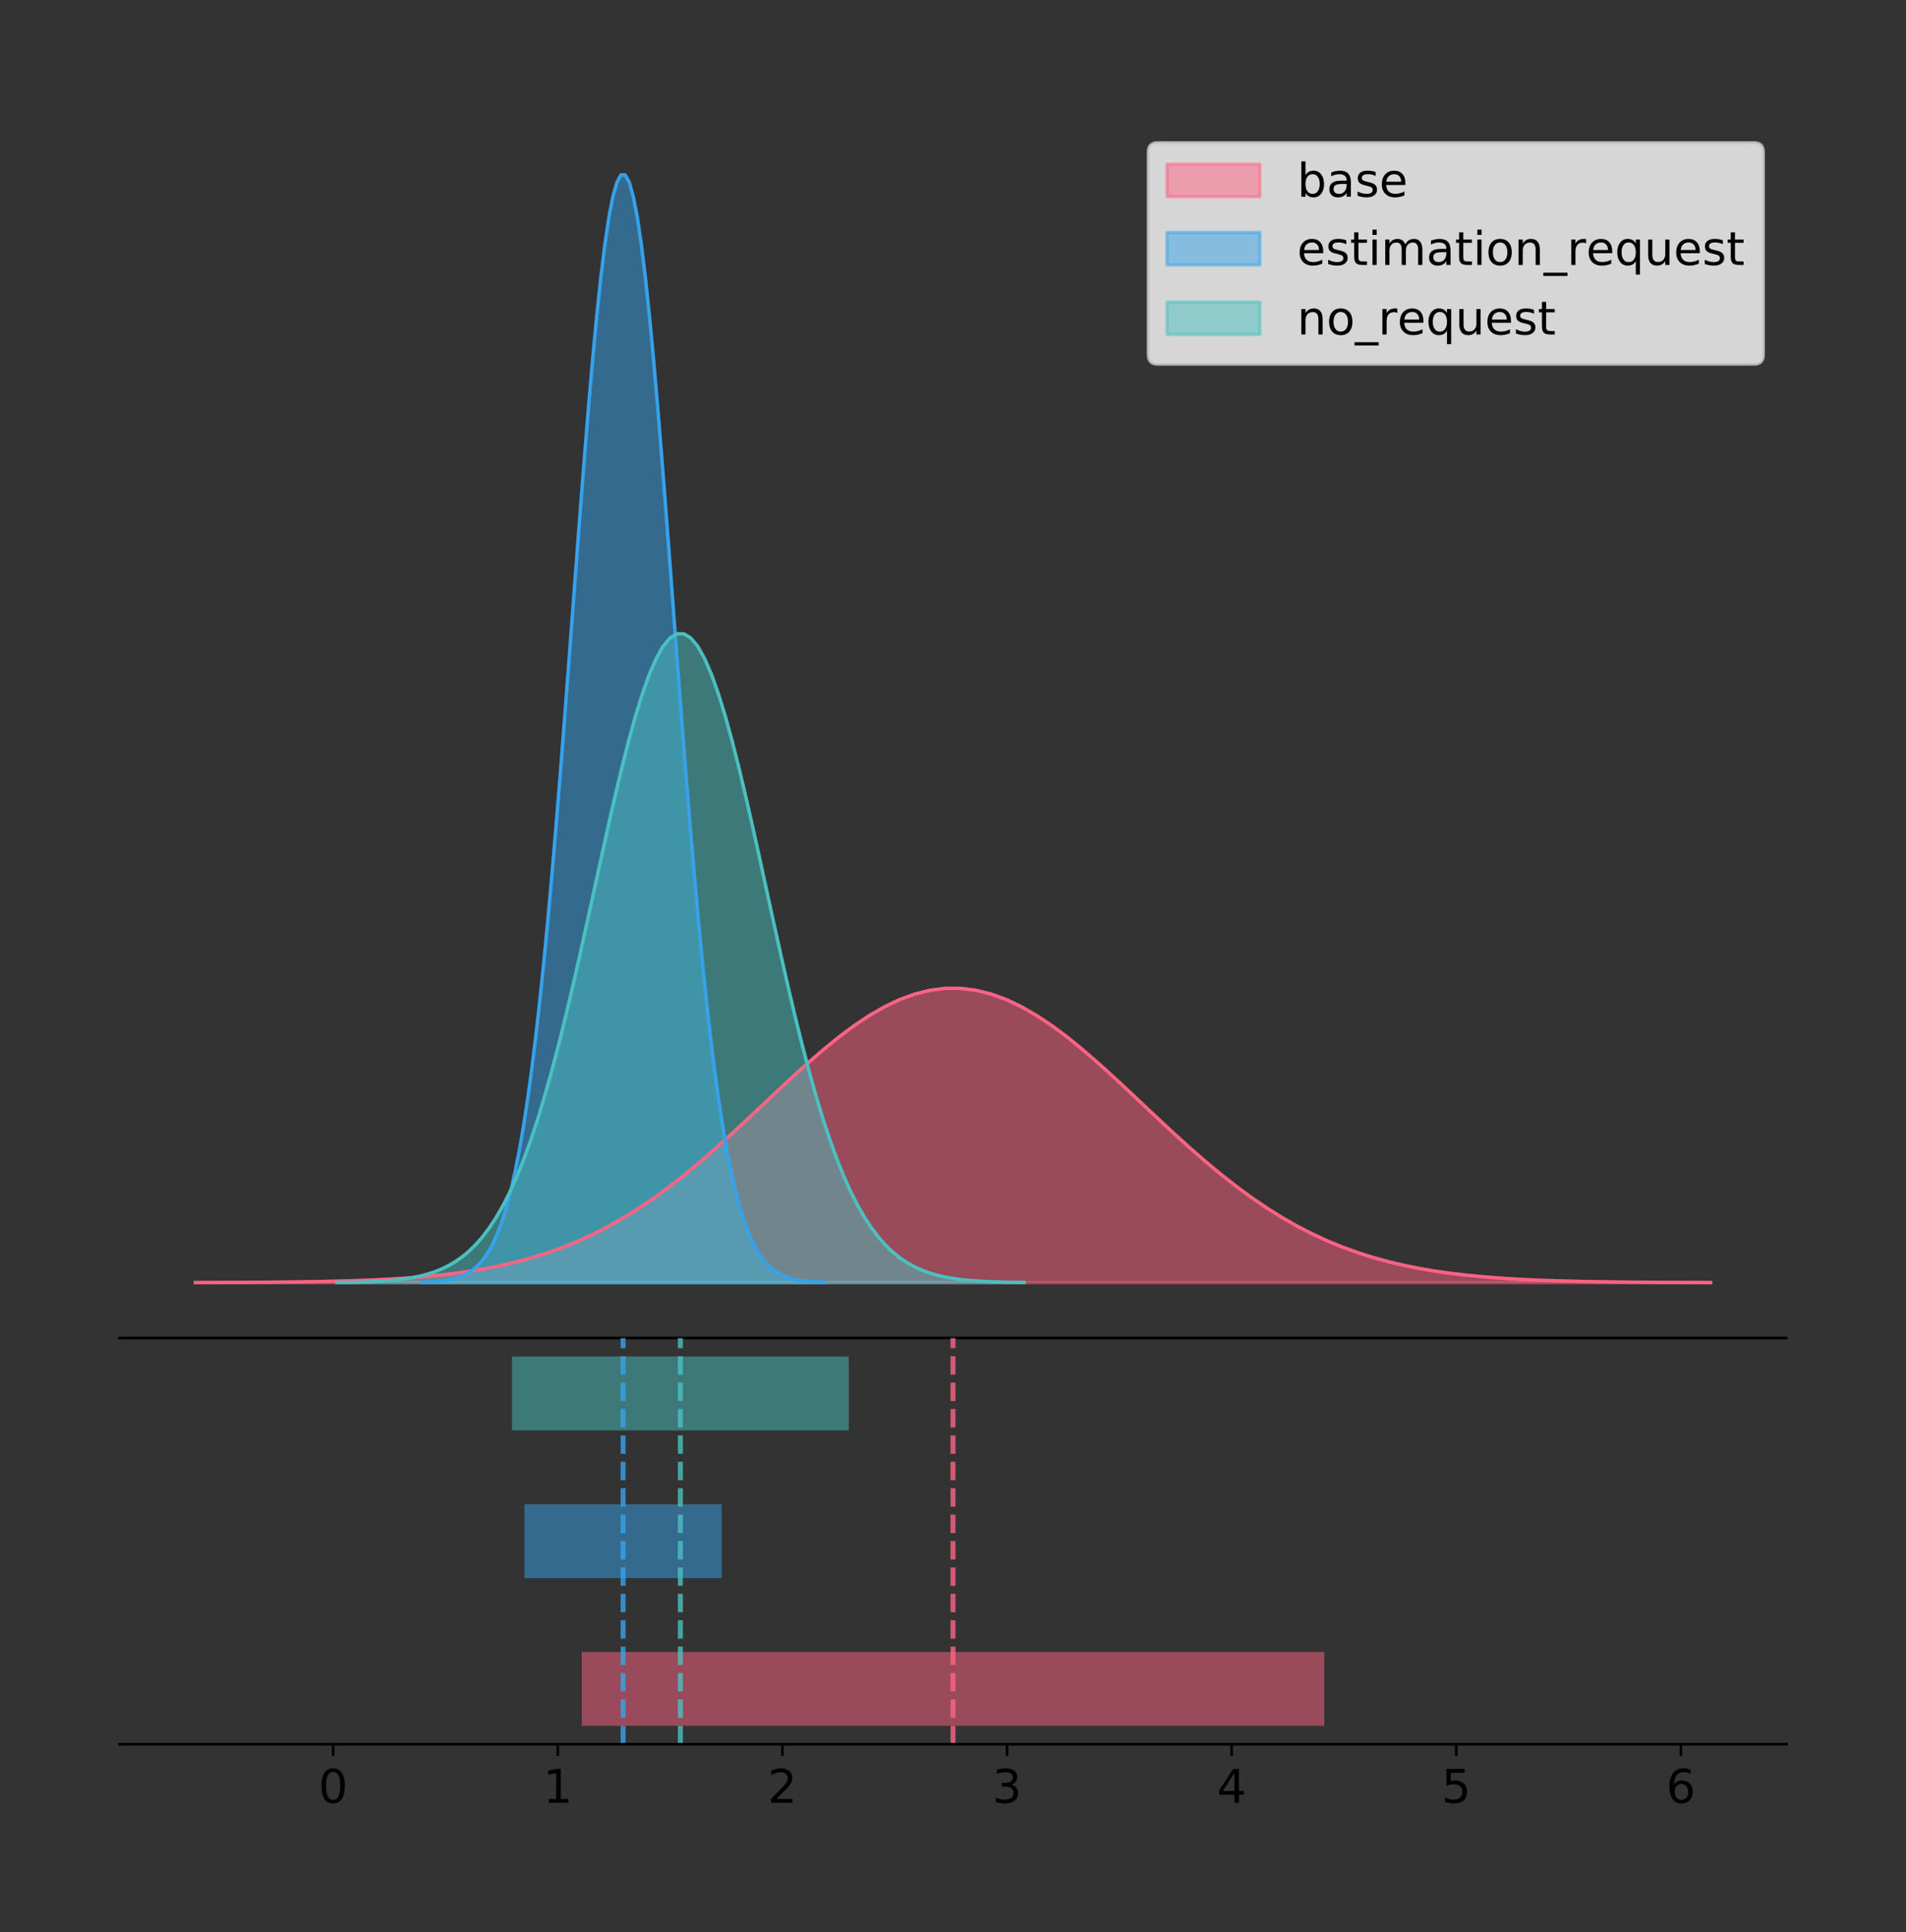 <?xml version="1.0" encoding="utf-8" standalone="no"?>
<!DOCTYPE svg PUBLIC "-//W3C//DTD SVG 1.1//EN"
  "http://www.w3.org/Graphics/SVG/1.1/DTD/svg11.dtd">
<!-- Created with matplotlib (https://matplotlib.org/) -->
<svg height="581.789pt" version="1.1" viewBox="0 0 574.2 581.789" width="574.2pt" xmlns="http://www.w3.org/2000/svg" xmlns:xlink="http://www.w3.org/1999/xlink">
 <rect x="0" y="0" width="574.2" height="581.789" fill="#333333" stroke="none"/>
 <defs>
  <style type="text/css">
*{stroke-linecap:butt;stroke-linejoin:round;}
  </style>
 </defs>
 <g id="figure_1">
  <g id="patch_1">
   <path d="M 0 581.789 
L 574.2 581.789 
L 574.2 0 
L 0 0 
z
" style="fill:none;"/>
  </g>
  <g id="axes_1">
   <g id="patch_2">
    <path d="M 36 402.93 
L 538.2 402.93 
L 538.2 36 
L 36 36 
z
" style="fill:none;"/>
   </g>
   <g id="PolyCollection_1">
    <defs>
     <path d="M 58.827 -195.538 
L 58.827 -195.568 
L 63.439 -195.579 
L 68.05 -195.594 
L 72.662 -195.614 
L 77.274 -195.641 
L 81.885 -195.676 
L 86.497 -195.722 
L 91.108 -195.782 
L 95.72 -195.859 
L 100.331 -195.957 
L 104.943 -196.082 
L 109.555 -196.24 
L 114.166 -196.437 
L 118.778 -196.683 
L 123.389 -196.987 
L 128.001 -197.358 
L 132.612 -197.811 
L 137.224 -198.358 
L 141.836 -199.013 
L 146.447 -199.792 
L 151.059 -200.713 
L 155.67 -201.792 
L 160.282 -203.047 
L 164.893 -204.495 
L 169.505 -206.152 
L 174.117 -208.034 
L 178.728 -210.154 
L 183.34 -212.523 
L 187.951 -215.147 
L 192.563 -218.029 
L 197.174 -221.166 
L 201.786 -224.552 
L 206.398 -228.171 
L 211.009 -232.002 
L 215.621 -236.018 
L 220.232 -240.183 
L 224.844 -244.457 
L 229.455 -248.791 
L 234.067 -253.132 
L 238.679 -257.421 
L 243.29 -261.597 
L 247.902 -265.595 
L 252.513 -269.352 
L 257.125 -272.805 
L 261.736 -275.892 
L 266.348 -278.559 
L 270.96 -280.756 
L 275.571 -282.442 
L 280.183 -283.584 
L 284.794 -284.161 
L 289.406 -284.161 
L 294.017 -283.584 
L 298.629 -282.442 
L 303.24 -280.756 
L 307.852 -278.559 
L 312.464 -275.892 
L 317.075 -272.805 
L 321.687 -269.352 
L 326.298 -265.595 
L 330.91 -261.597 
L 335.521 -257.421 
L 340.133 -253.132 
L 344.745 -248.791 
L 349.356 -244.457 
L 353.968 -240.183 
L 358.579 -236.018 
L 363.191 -232.002 
L 367.802 -228.171 
L 372.414 -224.552 
L 377.026 -221.166 
L 381.637 -218.029 
L 386.249 -215.147 
L 390.86 -212.523 
L 395.472 -210.154 
L 400.083 -208.034 
L 404.695 -206.152 
L 409.307 -204.495 
L 413.918 -203.047 
L 418.53 -201.792 
L 423.141 -200.713 
L 427.753 -199.792 
L 432.364 -199.013 
L 436.976 -198.358 
L 441.588 -197.811 
L 446.199 -197.358 
L 450.811 -196.987 
L 455.422 -196.683 
L 460.034 -196.437 
L 464.645 -196.24 
L 469.257 -196.082 
L 473.869 -195.957 
L 478.48 -195.859 
L 483.092 -195.782 
L 487.703 -195.722 
L 492.315 -195.676 
L 496.926 -195.641 
L 501.538 -195.614 
L 506.15 -195.594 
L 510.761 -195.579 
L 515.373 -195.568 
L 515.373 -195.538 
L 515.373 -195.538 
L 510.761 -195.538 
L 506.15 -195.538 
L 501.538 -195.538 
L 496.926 -195.538 
L 492.315 -195.538 
L 487.703 -195.538 
L 483.092 -195.538 
L 478.48 -195.538 
L 473.869 -195.538 
L 469.257 -195.538 
L 464.645 -195.538 
L 460.034 -195.538 
L 455.422 -195.538 
L 450.811 -195.538 
L 446.199 -195.538 
L 441.588 -195.538 
L 436.976 -195.538 
L 432.364 -195.538 
L 427.753 -195.538 
L 423.141 -195.538 
L 418.53 -195.538 
L 413.918 -195.538 
L 409.307 -195.538 
L 404.695 -195.538 
L 400.083 -195.538 
L 395.472 -195.538 
L 390.86 -195.538 
L 386.249 -195.538 
L 381.637 -195.538 
L 377.026 -195.538 
L 372.414 -195.538 
L 367.802 -195.538 
L 363.191 -195.538 
L 358.579 -195.538 
L 353.968 -195.538 
L 349.356 -195.538 
L 344.745 -195.538 
L 340.133 -195.538 
L 335.521 -195.538 
L 330.91 -195.538 
L 326.298 -195.538 
L 321.687 -195.538 
L 317.075 -195.538 
L 312.464 -195.538 
L 307.852 -195.538 
L 303.24 -195.538 
L 298.629 -195.538 
L 294.017 -195.538 
L 289.406 -195.538 
L 284.794 -195.538 
L 280.183 -195.538 
L 275.571 -195.538 
L 270.96 -195.538 
L 266.348 -195.538 
L 261.736 -195.538 
L 257.125 -195.538 
L 252.513 -195.538 
L 247.902 -195.538 
L 243.29 -195.538 
L 238.679 -195.538 
L 234.067 -195.538 
L 229.455 -195.538 
L 224.844 -195.538 
L 220.232 -195.538 
L 215.621 -195.538 
L 211.009 -195.538 
L 206.398 -195.538 
L 201.786 -195.538 
L 197.174 -195.538 
L 192.563 -195.538 
L 187.951 -195.538 
L 183.34 -195.538 
L 178.728 -195.538 
L 174.117 -195.538 
L 169.505 -195.538 
L 164.893 -195.538 
L 160.282 -195.538 
L 155.67 -195.538 
L 151.059 -195.538 
L 146.447 -195.538 
L 141.836 -195.538 
L 137.224 -195.538 
L 132.612 -195.538 
L 128.001 -195.538 
L 123.389 -195.538 
L 118.778 -195.538 
L 114.166 -195.538 
L 109.555 -195.538 
L 104.943 -195.538 
L 100.331 -195.538 
L 95.72 -195.538 
L 91.108 -195.538 
L 86.497 -195.538 
L 81.885 -195.538 
L 77.274 -195.538 
L 72.662 -195.538 
L 68.05 -195.538 
L 63.439 -195.538 
L 58.827 -195.538 
z
" id="mf1f64f8c1d" style="stroke:#ff6384;stroke-opacity:0.5;"/>
    </defs>
    <g clip-path="url(#p0c26b99c99)">
     <use style="fill:#ff6384;fill-opacity:0.5;stroke:#ff6384;stroke-opacity:0.5;" x="0" xlink:href="#mf1f64f8c1d" y="581.789"/>
    </g>
   </g>
   <g id="PolyCollection_2">
    <defs>
     <path d="M 127.066 -195.538 
L 127.066 -195.65 
L 128.291 -195.692 
L 129.516 -195.749 
L 130.741 -195.825 
L 131.966 -195.925 
L 133.191 -196.058 
L 134.417 -196.23 
L 135.642 -196.455 
L 136.867 -196.744 
L 138.092 -197.115 
L 139.317 -197.585 
L 140.543 -198.179 
L 141.768 -198.923 
L 142.993 -199.848 
L 144.218 -200.99 
L 145.443 -202.39 
L 146.669 -204.093 
L 147.894 -206.151 
L 149.119 -208.617 
L 150.344 -211.552 
L 151.569 -215.017 
L 152.795 -219.078 
L 154.02 -223.801 
L 155.245 -229.25 
L 156.47 -235.488 
L 157.695 -242.572 
L 158.921 -250.552 
L 160.146 -259.468 
L 161.371 -269.344 
L 162.596 -280.192 
L 163.821 -292.002 
L 165.047 -304.744 
L 166.272 -318.365 
L 167.497 -332.786 
L 168.722 -347.901 
L 169.947 -363.58 
L 171.172 -379.667 
L 172.398 -395.98 
L 173.623 -412.318 
L 174.848 -428.462 
L 176.073 -444.18 
L 177.298 -459.23 
L 178.524 -473.372 
L 179.749 -486.366 
L 180.974 -497.987 
L 182.199 -508.025 
L 183.424 -516.294 
L 184.65 -522.64 
L 185.875 -526.94 
L 187.1 -529.111 
L 188.325 -529.111 
L 189.55 -526.94 
L 190.776 -522.64 
L 192.001 -516.294 
L 193.226 -508.025 
L 194.451 -497.987 
L 195.676 -486.366 
L 196.902 -473.372 
L 198.127 -459.23 
L 199.352 -444.18 
L 200.577 -428.462 
L 201.802 -412.318 
L 203.028 -395.98 
L 204.253 -379.667 
L 205.478 -363.58 
L 206.703 -347.901 
L 207.928 -332.786 
L 209.154 -318.365 
L 210.379 -304.744 
L 211.604 -292.002 
L 212.829 -280.192 
L 214.054 -269.344 
L 215.279 -259.468 
L 216.505 -250.552 
L 217.73 -242.572 
L 218.955 -235.488 
L 220.18 -229.25 
L 221.405 -223.801 
L 222.631 -219.078 
L 223.856 -215.017 
L 225.081 -211.552 
L 226.306 -208.617 
L 227.531 -206.151 
L 228.757 -204.093 
L 229.982 -202.39 
L 231.207 -200.99 
L 232.432 -199.848 
L 233.657 -198.923 
L 234.883 -198.179 
L 236.108 -197.585 
L 237.333 -197.115 
L 238.558 -196.744 
L 239.783 -196.455 
L 241.009 -196.23 
L 242.234 -196.058 
L 243.459 -195.925 
L 244.684 -195.825 
L 245.909 -195.749 
L 247.135 -195.692 
L 248.36 -195.65 
L 248.36 -195.538 
L 248.36 -195.538 
L 247.135 -195.538 
L 245.909 -195.538 
L 244.684 -195.538 
L 243.459 -195.538 
L 242.234 -195.538 
L 241.009 -195.538 
L 239.783 -195.538 
L 238.558 -195.538 
L 237.333 -195.538 
L 236.108 -195.538 
L 234.883 -195.538 
L 233.657 -195.538 
L 232.432 -195.538 
L 231.207 -195.538 
L 229.982 -195.538 
L 228.757 -195.538 
L 227.531 -195.538 
L 226.306 -195.538 
L 225.081 -195.538 
L 223.856 -195.538 
L 222.631 -195.538 
L 221.405 -195.538 
L 220.18 -195.538 
L 218.955 -195.538 
L 217.73 -195.538 
L 216.505 -195.538 
L 215.279 -195.538 
L 214.054 -195.538 
L 212.829 -195.538 
L 211.604 -195.538 
L 210.379 -195.538 
L 209.154 -195.538 
L 207.928 -195.538 
L 206.703 -195.538 
L 205.478 -195.538 
L 204.253 -195.538 
L 203.028 -195.538 
L 201.802 -195.538 
L 200.577 -195.538 
L 199.352 -195.538 
L 198.127 -195.538 
L 196.902 -195.538 
L 195.676 -195.538 
L 194.451 -195.538 
L 193.226 -195.538 
L 192.001 -195.538 
L 190.776 -195.538 
L 189.55 -195.538 
L 188.325 -195.538 
L 187.1 -195.538 
L 185.875 -195.538 
L 184.65 -195.538 
L 183.424 -195.538 
L 182.199 -195.538 
L 180.974 -195.538 
L 179.749 -195.538 
L 178.524 -195.538 
L 177.298 -195.538 
L 176.073 -195.538 
L 174.848 -195.538 
L 173.623 -195.538 
L 172.398 -195.538 
L 171.172 -195.538 
L 169.947 -195.538 
L 168.722 -195.538 
L 167.497 -195.538 
L 166.272 -195.538 
L 165.047 -195.538 
L 163.821 -195.538 
L 162.596 -195.538 
L 161.371 -195.538 
L 160.146 -195.538 
L 158.921 -195.538 
L 157.695 -195.538 
L 156.47 -195.538 
L 155.245 -195.538 
L 154.02 -195.538 
L 152.795 -195.538 
L 151.569 -195.538 
L 150.344 -195.538 
L 149.119 -195.538 
L 147.894 -195.538 
L 146.669 -195.538 
L 145.443 -195.538 
L 144.218 -195.538 
L 142.993 -195.538 
L 141.768 -195.538 
L 140.543 -195.538 
L 139.317 -195.538 
L 138.092 -195.538 
L 136.867 -195.538 
L 135.642 -195.538 
L 134.417 -195.538 
L 133.191 -195.538 
L 131.966 -195.538 
L 130.741 -195.538 
L 129.516 -195.538 
L 128.291 -195.538 
L 127.066 -195.538 
z
" id="m91f4d88a2f" style="stroke:#36a2eb;stroke-opacity:0.5;"/>
    </defs>
    <g clip-path="url(#p0c26b99c99)">
     <use style="fill:#36a2eb;fill-opacity:0.5;stroke:#36a2eb;stroke-opacity:0.5;" x="0" xlink:href="#m91f4d88a2f" y="581.789"/>
    </g>
   </g>
   <g id="PolyCollection_3">
    <defs>
     <path d="M 101.435 -195.538 
L 101.435 -195.604 
L 103.527 -195.628 
L 105.618 -195.662 
L 107.71 -195.706 
L 109.802 -195.765 
L 111.893 -195.842 
L 113.985 -195.944 
L 116.076 -196.075 
L 118.168 -196.245 
L 120.259 -196.462 
L 122.351 -196.737 
L 124.443 -197.085 
L 126.534 -197.521 
L 128.626 -198.063 
L 130.717 -198.732 
L 132.809 -199.552 
L 134.901 -200.55 
L 136.992 -201.755 
L 139.084 -203.199 
L 141.175 -204.918 
L 143.267 -206.948 
L 145.358 -209.327 
L 147.45 -212.094 
L 149.542 -215.286 
L 151.633 -218.94 
L 153.725 -223.089 
L 155.816 -227.764 
L 157.908 -232.986 
L 160 -238.772 
L 162.091 -245.126 
L 164.183 -252.044 
L 166.274 -259.508 
L 168.366 -267.487 
L 170.457 -275.934 
L 172.549 -284.788 
L 174.641 -293.973 
L 176.732 -303.396 
L 178.824 -312.952 
L 180.915 -322.522 
L 183.007 -331.979 
L 185.099 -341.186 
L 187.19 -350.002 
L 189.282 -358.286 
L 191.373 -365.897 
L 193.465 -372.704 
L 195.556 -378.584 
L 197.648 -383.428 
L 199.74 -387.145 
L 201.831 -389.664 
L 203.923 -390.936 
L 206.014 -390.936 
L 208.106 -389.664 
L 210.198 -387.145 
L 212.289 -383.428 
L 214.381 -378.584 
L 216.472 -372.704 
L 218.564 -365.897 
L 220.655 -358.286 
L 222.747 -350.002 
L 224.839 -341.186 
L 226.93 -331.979 
L 229.022 -322.522 
L 231.113 -312.952 
L 233.205 -303.396 
L 235.297 -293.973 
L 237.388 -284.788 
L 239.48 -275.934 
L 241.571 -267.487 
L 243.663 -259.508 
L 245.754 -252.044 
L 247.846 -245.126 
L 249.938 -238.772 
L 252.029 -232.986 
L 254.121 -227.764 
L 256.212 -223.089 
L 258.304 -218.94 
L 260.395 -215.286 
L 262.487 -212.094 
L 264.579 -209.327 
L 266.67 -206.948 
L 268.762 -204.918 
L 270.853 -203.199 
L 272.945 -201.755 
L 275.037 -200.55 
L 277.128 -199.552 
L 279.22 -198.732 
L 281.311 -198.063 
L 283.403 -197.521 
L 285.494 -197.085 
L 287.586 -196.737 
L 289.678 -196.462 
L 291.769 -196.245 
L 293.861 -196.075 
L 295.952 -195.944 
L 298.044 -195.842 
L 300.136 -195.765 
L 302.227 -195.706 
L 304.319 -195.662 
L 306.41 -195.628 
L 308.502 -195.604 
L 308.502 -195.538 
L 308.502 -195.538 
L 306.41 -195.538 
L 304.319 -195.538 
L 302.227 -195.538 
L 300.136 -195.538 
L 298.044 -195.538 
L 295.952 -195.538 
L 293.861 -195.538 
L 291.769 -195.538 
L 289.678 -195.538 
L 287.586 -195.538 
L 285.494 -195.538 
L 283.403 -195.538 
L 281.311 -195.538 
L 279.22 -195.538 
L 277.128 -195.538 
L 275.037 -195.538 
L 272.945 -195.538 
L 270.853 -195.538 
L 268.762 -195.538 
L 266.67 -195.538 
L 264.579 -195.538 
L 262.487 -195.538 
L 260.395 -195.538 
L 258.304 -195.538 
L 256.212 -195.538 
L 254.121 -195.538 
L 252.029 -195.538 
L 249.938 -195.538 
L 247.846 -195.538 
L 245.754 -195.538 
L 243.663 -195.538 
L 241.571 -195.538 
L 239.48 -195.538 
L 237.388 -195.538 
L 235.297 -195.538 
L 233.205 -195.538 
L 231.113 -195.538 
L 229.022 -195.538 
L 226.93 -195.538 
L 224.839 -195.538 
L 222.747 -195.538 
L 220.655 -195.538 
L 218.564 -195.538 
L 216.472 -195.538 
L 214.381 -195.538 
L 212.289 -195.538 
L 210.198 -195.538 
L 208.106 -195.538 
L 206.014 -195.538 
L 203.923 -195.538 
L 201.831 -195.538 
L 199.74 -195.538 
L 197.648 -195.538 
L 195.556 -195.538 
L 193.465 -195.538 
L 191.373 -195.538 
L 189.282 -195.538 
L 187.19 -195.538 
L 185.099 -195.538 
L 183.007 -195.538 
L 180.915 -195.538 
L 178.824 -195.538 
L 176.732 -195.538 
L 174.641 -195.538 
L 172.549 -195.538 
L 170.457 -195.538 
L 168.366 -195.538 
L 166.274 -195.538 
L 164.183 -195.538 
L 162.091 -195.538 
L 160 -195.538 
L 157.908 -195.538 
L 155.816 -195.538 
L 153.725 -195.538 
L 151.633 -195.538 
L 149.542 -195.538 
L 147.45 -195.538 
L 145.358 -195.538 
L 143.267 -195.538 
L 141.175 -195.538 
L 139.084 -195.538 
L 136.992 -195.538 
L 134.901 -195.538 
L 132.809 -195.538 
L 130.717 -195.538 
L 128.626 -195.538 
L 126.534 -195.538 
L 124.443 -195.538 
L 122.351 -195.538 
L 120.259 -195.538 
L 118.168 -195.538 
L 116.076 -195.538 
L 113.985 -195.538 
L 111.893 -195.538 
L 109.802 -195.538 
L 107.71 -195.538 
L 105.618 -195.538 
L 103.527 -195.538 
L 101.435 -195.538 
z
" id="m9d25e22e27" style="stroke:#4bc0c0;stroke-opacity:0.5;"/>
    </defs>
    <g clip-path="url(#p0c26b99c99)">
     <use style="fill:#4bc0c0;fill-opacity:0.5;stroke:#4bc0c0;stroke-opacity:0.5;" x="0" xlink:href="#m9d25e22e27" y="581.789"/>
    </g>
   </g>
   <g id="line2d_1">
    <path clip-path="url(#p0c26b99c99)" d="M 58.827 386.222 
L 63.439 386.21 
L 68.05 386.195 
L 72.662 386.175 
L 77.274 386.148 
L 81.885 386.113 
L 86.497 386.067 
L 91.108 386.008 
L 95.72 385.931 
L 100.331 385.832 
L 104.943 385.707 
L 109.555 385.55 
L 114.166 385.352 
L 118.778 385.106 
L 123.389 384.803 
L 128.001 384.431 
L 132.612 383.978 
L 137.224 383.432 
L 141.836 382.777 
L 146.447 381.997 
L 151.059 381.076 
L 155.67 379.997 
L 160.282 378.743 
L 164.893 377.295 
L 169.505 375.638 
L 174.117 373.755 
L 178.728 371.635 
L 183.34 369.267 
L 187.951 366.643 
L 192.563 363.761 
L 197.174 360.623 
L 201.786 357.238 
L 206.398 353.619 
L 211.009 349.788 
L 215.621 345.772 
L 220.232 341.606 
L 224.844 337.332 
L 229.455 332.998 
L 234.067 328.658 
L 238.679 324.368 
L 243.29 320.193 
L 247.902 316.194 
L 252.513 312.437 
L 257.125 308.985 
L 261.736 305.897 
L 266.348 303.23 
L 270.96 301.033 
L 275.571 299.348 
L 280.183 298.205 
L 284.794 297.628 
L 289.406 297.628 
L 294.017 298.205 
L 298.629 299.348 
L 303.24 301.033 
L 307.852 303.23 
L 312.464 305.897 
L 317.075 308.985 
L 321.687 312.437 
L 326.298 316.194 
L 330.91 320.193 
L 335.521 324.368 
L 340.133 328.658 
L 344.745 332.998 
L 349.356 337.332 
L 353.968 341.606 
L 358.579 345.772 
L 363.191 349.788 
L 367.802 353.619 
L 372.414 357.238 
L 377.026 360.623 
L 381.637 363.761 
L 386.249 366.643 
L 390.86 369.267 
L 395.472 371.635 
L 400.083 373.755 
L 404.695 375.638 
L 409.307 377.295 
L 413.918 378.743 
L 418.53 379.997 
L 423.141 381.076 
L 427.753 381.997 
L 432.364 382.777 
L 436.976 383.432 
L 441.588 383.978 
L 446.199 384.431 
L 450.811 384.803 
L 455.422 385.106 
L 460.034 385.352 
L 464.645 385.55 
L 469.257 385.707 
L 473.869 385.832 
L 478.48 385.931 
L 483.092 386.008 
L 487.703 386.067 
L 492.315 386.113 
L 496.926 386.148 
L 501.538 386.175 
L 506.15 386.195 
L 510.761 386.21 
L 515.373 386.222 
" style="fill:none;stroke:#ff6384;stroke-linecap:square;"/>
   </g>
   <g id="line2d_2">
    <path clip-path="url(#p0c26b99c99)" d="M 127.066 386.139 
L 128.291 386.097 
L 129.516 386.04 
L 130.741 385.965 
L 131.966 385.864 
L 133.191 385.732 
L 134.417 385.559 
L 135.642 385.334 
L 136.867 385.045 
L 138.092 384.675 
L 139.317 384.204 
L 140.543 383.61 
L 141.768 382.867 
L 142.993 381.941 
L 144.218 380.799 
L 145.443 379.399 
L 146.669 377.696 
L 147.894 375.639 
L 149.119 373.172 
L 150.344 370.238 
L 151.569 366.772 
L 152.795 362.711 
L 154.02 357.989 
L 155.245 352.539 
L 156.47 346.301 
L 157.695 339.217 
L 158.921 331.237 
L 160.146 322.322 
L 161.371 312.445 
L 162.596 301.597 
L 163.821 289.787 
L 165.047 277.045 
L 166.272 263.424 
L 167.497 249.004 
L 168.722 233.888 
L 169.947 218.209 
L 171.172 202.123 
L 172.398 185.809 
L 173.623 169.471 
L 174.848 153.327 
L 176.073 137.61 
L 177.298 122.559 
L 178.524 108.418 
L 179.749 95.423 
L 180.974 83.803 
L 182.199 73.765 
L 183.424 65.495 
L 184.65 59.15 
L 185.875 54.85 
L 187.1 52.679 
L 188.325 52.679 
L 189.55 54.85 
L 190.776 59.15 
L 192.001 65.495 
L 193.226 73.765 
L 194.451 83.803 
L 195.676 95.423 
L 196.902 108.418 
L 198.127 122.559 
L 199.352 137.61 
L 200.577 153.327 
L 201.802 169.471 
L 203.028 185.809 
L 204.253 202.123 
L 205.478 218.209 
L 206.703 233.888 
L 207.928 249.004 
L 209.154 263.424 
L 210.379 277.045 
L 211.604 289.787 
L 212.829 301.597 
L 214.054 312.445 
L 215.279 322.322 
L 216.505 331.237 
L 217.73 339.217 
L 218.955 346.301 
L 220.18 352.539 
L 221.405 357.989 
L 222.631 362.711 
L 223.856 366.772 
L 225.081 370.238 
L 226.306 373.172 
L 227.531 375.639 
L 228.757 377.696 
L 229.982 379.399 
L 231.207 380.799 
L 232.432 381.941 
L 233.657 382.867 
L 234.883 383.61 
L 236.108 384.204 
L 237.333 384.675 
L 238.558 385.045 
L 239.783 385.334 
L 241.009 385.559 
L 242.234 385.732 
L 243.459 385.864 
L 244.684 385.965 
L 245.909 386.04 
L 247.135 386.097 
L 248.36 386.139 
" style="fill:none;stroke:#36a2eb;stroke-linecap:square;"/>
   </g>
   <g id="line2d_3">
    <path clip-path="url(#p0c26b99c99)" d="M 101.435 386.186 
L 103.527 386.161 
L 105.618 386.128 
L 107.71 386.083 
L 109.802 386.025 
L 111.893 385.947 
L 113.985 385.846 
L 116.076 385.714 
L 118.168 385.545 
L 120.259 385.328 
L 122.351 385.052 
L 124.443 384.704 
L 126.534 384.269 
L 128.626 383.727 
L 130.717 383.058 
L 132.809 382.238 
L 134.901 381.24 
L 136.992 380.035 
L 139.084 378.59 
L 141.175 376.871 
L 143.267 374.841 
L 145.358 372.462 
L 147.45 369.696 
L 149.542 366.504 
L 151.633 362.85 
L 153.725 358.7 
L 155.816 354.025 
L 157.908 348.803 
L 160 343.018 
L 162.091 336.663 
L 164.183 329.745 
L 166.274 322.281 
L 168.366 314.302 
L 170.457 305.855 
L 172.549 297.001 
L 174.641 287.817 
L 176.732 278.394 
L 178.824 268.838 
L 180.915 259.267 
L 183.007 249.81 
L 185.099 240.604 
L 187.19 231.787 
L 189.282 223.504 
L 191.373 215.892 
L 193.465 209.085 
L 195.556 203.205 
L 197.648 198.361 
L 199.74 194.644 
L 201.831 192.125 
L 203.923 190.853 
L 206.014 190.853 
L 208.106 192.125 
L 210.198 194.644 
L 212.289 198.361 
L 214.381 203.205 
L 216.472 209.085 
L 218.564 215.892 
L 220.655 223.504 
L 222.747 231.787 
L 224.839 240.604 
L 226.93 249.81 
L 229.022 259.267 
L 231.113 268.838 
L 233.205 278.394 
L 235.297 287.817 
L 237.388 297.001 
L 239.48 305.855 
L 241.571 314.302 
L 243.663 322.281 
L 245.754 329.745 
L 247.846 336.663 
L 249.938 343.018 
L 252.029 348.803 
L 254.121 354.025 
L 256.212 358.7 
L 258.304 362.85 
L 260.395 366.504 
L 262.487 369.696 
L 264.579 372.462 
L 266.67 374.841 
L 268.762 376.871 
L 270.853 378.59 
L 272.945 380.035 
L 275.037 381.24 
L 277.128 382.238 
L 279.22 383.058 
L 281.311 383.727 
L 283.403 384.269 
L 285.494 384.704 
L 287.586 385.052 
L 289.678 385.328 
L 291.769 385.545 
L 293.861 385.714 
L 295.952 385.846 
L 298.044 385.947 
L 300.136 386.025 
L 302.227 386.083 
L 304.319 386.128 
L 306.41 386.161 
L 308.502 386.186 
" style="fill:none;stroke:#4bc0c0;stroke-linecap:square;"/>
   </g>
   <g id="patch_3">
    <path d="M 36 402.93 
L 538.2 402.93 
" style="fill:none;stroke:#000000;stroke-linecap:square;stroke-linejoin:miter;stroke-width:0.8;"/>
   </g>
   <g id="legend_1">
    <g id="patch_4">
     <path d="M 348.76 109.627 
L 528.4 109.627 
Q 531.2 109.627 531.2 106.827 
L 531.2 45.8 
Q 531.2 43 528.4 43 
L 348.76 43 
Q 345.96 43 345.96 45.8 
L 345.96 106.827 
Q 345.96 109.627 348.76 109.627 
z
" style="fill:#ffffff;opacity:0.8;stroke:#cccccc;stroke-linejoin:miter;"/>
    </g>
    <g id="patch_5">
     <path d="M 351.56 59.238 
L 379.56 59.238 
L 379.56 49.438 
L 351.56 49.438 
z
" style="fill:#ff6384;opacity:0.5;stroke:#ff6384;stroke-linejoin:miter;"/>
    </g>
    <g id="text_1">
     <!-- base -->
     <defs>
      <path d="M 48.688 27.297 
Q 48.688 37.203 44.609 42.844 
Q 40.531 48.484 33.406 48.484 
Q 26.266 48.484 22.188 42.844 
Q 18.109 37.203 18.109 27.297 
Q 18.109 17.391 22.188 11.75 
Q 26.266 6.109 33.406 6.109 
Q 40.531 6.109 44.609 11.75 
Q 48.688 17.391 48.688 27.297 
z
M 18.109 46.391 
Q 20.953 51.266 25.266 53.625 
Q 29.594 56 35.594 56 
Q 45.562 56 51.781 48.094 
Q 58.016 40.188 58.016 27.297 
Q 58.016 14.406 51.781 6.484 
Q 45.562 -1.422 35.594 -1.422 
Q 29.594 -1.422 25.266 0.953 
Q 20.953 3.328 18.109 8.203 
L 18.109 0 
L 9.078 0 
L 9.078 75.984 
L 18.109 75.984 
z
" id="DejaVuSans-98"/>
      <path d="M 34.281 27.484 
Q 23.391 27.484 19.188 25 
Q 14.984 22.516 14.984 16.5 
Q 14.984 11.719 18.141 8.906 
Q 21.297 6.109 26.703 6.109 
Q 34.188 6.109 38.703 11.406 
Q 43.219 16.703 43.219 25.484 
L 43.219 27.484 
z
M 52.203 31.203 
L 52.203 0 
L 43.219 0 
L 43.219 8.297 
Q 40.141 3.328 35.547 0.953 
Q 30.953 -1.422 24.312 -1.422 
Q 15.922 -1.422 10.953 3.297 
Q 6 8.016 6 15.922 
Q 6 25.141 12.172 29.828 
Q 18.359 34.516 30.609 34.516 
L 43.219 34.516 
L 43.219 35.406 
Q 43.219 41.609 39.141 45 
Q 35.062 48.391 27.688 48.391 
Q 23 48.391 18.547 47.266 
Q 14.109 46.141 10.016 43.891 
L 10.016 52.203 
Q 14.938 54.109 19.578 55.047 
Q 24.219 56 28.609 56 
Q 40.484 56 46.344 49.844 
Q 52.203 43.703 52.203 31.203 
z
" id="DejaVuSans-97"/>
      <path d="M 44.281 53.078 
L 44.281 44.578 
Q 40.484 46.531 36.375 47.5 
Q 32.281 48.484 27.875 48.484 
Q 21.188 48.484 17.844 46.438 
Q 14.5 44.391 14.5 40.281 
Q 14.5 37.156 16.891 35.375 
Q 19.281 33.594 26.516 31.984 
L 29.594 31.297 
Q 39.156 29.25 43.188 25.516 
Q 47.219 21.781 47.219 15.094 
Q 47.219 7.469 41.188 3.016 
Q 35.156 -1.422 24.609 -1.422 
Q 20.219 -1.422 15.453 -0.562 
Q 10.688 0.297 5.422 2 
L 5.422 11.281 
Q 10.406 8.688 15.234 7.391 
Q 20.062 6.109 24.812 6.109 
Q 31.156 6.109 34.562 8.281 
Q 37.984 10.453 37.984 14.406 
Q 37.984 18.062 35.516 20.016 
Q 33.062 21.969 24.703 23.781 
L 21.578 24.516 
Q 13.234 26.266 9.516 29.906 
Q 5.812 33.547 5.812 39.891 
Q 5.812 47.609 11.281 51.797 
Q 16.75 56 26.812 56 
Q 31.781 56 36.172 55.266 
Q 40.578 54.547 44.281 53.078 
z
" id="DejaVuSans-115"/>
      <path d="M 56.203 29.594 
L 56.203 25.203 
L 14.891 25.203 
Q 15.484 15.922 20.484 11.062 
Q 25.484 6.203 34.422 6.203 
Q 39.594 6.203 44.453 7.469 
Q 49.312 8.734 54.109 11.281 
L 54.109 2.781 
Q 49.266 0.734 44.188 -0.344 
Q 39.109 -1.422 33.891 -1.422 
Q 20.797 -1.422 13.156 6.188 
Q 5.516 13.812 5.516 26.812 
Q 5.516 40.234 12.766 48.109 
Q 20.016 56 32.328 56 
Q 43.359 56 49.781 48.891 
Q 56.203 41.797 56.203 29.594 
z
M 47.219 32.234 
Q 47.125 39.594 43.094 43.984 
Q 39.062 48.391 32.422 48.391 
Q 24.906 48.391 20.391 44.141 
Q 15.875 39.891 15.188 32.172 
z
" id="DejaVuSans-101"/>
     </defs>
     <g transform="translate(390.76 59.238)scale(0.14 -0.14)">
      <use xlink:href="#DejaVuSans-98"/>
      <use x="63.477" xlink:href="#DejaVuSans-97"/>
      <use x="124.756" xlink:href="#DejaVuSans-115"/>
      <use x="176.855" xlink:href="#DejaVuSans-101"/>
     </g>
    </g>
    <g id="patch_6">
     <path d="M 351.56 79.787 
L 379.56 79.787 
L 379.56 69.987 
L 351.56 69.987 
z
" style="fill:#36a2eb;opacity:0.5;stroke:#36a2eb;stroke-linejoin:miter;"/>
    </g>
    <g id="text_2">
     <!-- estimation_request -->
     <defs>
      <path d="M 18.312 70.219 
L 18.312 54.688 
L 36.812 54.688 
L 36.812 47.703 
L 18.312 47.703 
L 18.312 18.016 
Q 18.312 11.328 20.141 9.422 
Q 21.969 7.516 27.594 7.516 
L 36.812 7.516 
L 36.812 0 
L 27.594 0 
Q 17.188 0 13.234 3.875 
Q 9.281 7.766 9.281 18.016 
L 9.281 47.703 
L 2.688 47.703 
L 2.688 54.688 
L 9.281 54.688 
L 9.281 70.219 
z
" id="DejaVuSans-116"/>
      <path d="M 9.422 54.688 
L 18.406 54.688 
L 18.406 0 
L 9.422 0 
z
M 9.422 75.984 
L 18.406 75.984 
L 18.406 64.594 
L 9.422 64.594 
z
" id="DejaVuSans-105"/>
      <path d="M 52 44.188 
Q 55.375 50.25 60.062 53.125 
Q 64.75 56 71.094 56 
Q 79.641 56 84.281 50.016 
Q 88.922 44.047 88.922 33.016 
L 88.922 0 
L 79.891 0 
L 79.891 32.719 
Q 79.891 40.578 77.094 44.375 
Q 74.312 48.188 68.609 48.188 
Q 61.625 48.188 57.562 43.547 
Q 53.516 38.922 53.516 30.906 
L 53.516 0 
L 44.484 0 
L 44.484 32.719 
Q 44.484 40.625 41.703 44.406 
Q 38.922 48.188 33.109 48.188 
Q 26.219 48.188 22.156 43.531 
Q 18.109 38.875 18.109 30.906 
L 18.109 0 
L 9.078 0 
L 9.078 54.688 
L 18.109 54.688 
L 18.109 46.188 
Q 21.188 51.219 25.484 53.609 
Q 29.781 56 35.688 56 
Q 41.656 56 45.828 52.969 
Q 50 49.953 52 44.188 
z
" id="DejaVuSans-109"/>
      <path d="M 30.609 48.391 
Q 23.391 48.391 19.188 42.75 
Q 14.984 37.109 14.984 27.297 
Q 14.984 17.484 19.156 11.844 
Q 23.344 6.203 30.609 6.203 
Q 37.797 6.203 41.984 11.859 
Q 46.188 17.531 46.188 27.297 
Q 46.188 37.016 41.984 42.703 
Q 37.797 48.391 30.609 48.391 
z
M 30.609 56 
Q 42.328 56 49.016 48.375 
Q 55.719 40.766 55.719 27.297 
Q 55.719 13.875 49.016 6.219 
Q 42.328 -1.422 30.609 -1.422 
Q 18.844 -1.422 12.172 6.219 
Q 5.516 13.875 5.516 27.297 
Q 5.516 40.766 12.172 48.375 
Q 18.844 56 30.609 56 
z
" id="DejaVuSans-111"/>
      <path d="M 54.891 33.016 
L 54.891 0 
L 45.906 0 
L 45.906 32.719 
Q 45.906 40.484 42.875 44.328 
Q 39.844 48.188 33.797 48.188 
Q 26.516 48.188 22.312 43.547 
Q 18.109 38.922 18.109 30.906 
L 18.109 0 
L 9.078 0 
L 9.078 54.688 
L 18.109 54.688 
L 18.109 46.188 
Q 21.344 51.125 25.703 53.562 
Q 30.078 56 35.797 56 
Q 45.219 56 50.047 50.172 
Q 54.891 44.344 54.891 33.016 
z
" id="DejaVuSans-110"/>
      <path d="M 50.984 -16.609 
L 50.984 -23.578 
L -0.984 -23.578 
L -0.984 -16.609 
z
" id="DejaVuSans-95"/>
      <path d="M 41.109 46.297 
Q 39.594 47.172 37.812 47.578 
Q 36.031 48 33.891 48 
Q 26.266 48 22.188 43.047 
Q 18.109 38.094 18.109 28.812 
L 18.109 0 
L 9.078 0 
L 9.078 54.688 
L 18.109 54.688 
L 18.109 46.188 
Q 20.953 51.172 25.484 53.578 
Q 30.031 56 36.531 56 
Q 37.453 56 38.578 55.875 
Q 39.703 55.766 41.062 55.516 
z
" id="DejaVuSans-114"/>
      <path d="M 14.797 27.297 
Q 14.797 17.391 18.875 11.75 
Q 22.953 6.109 30.078 6.109 
Q 37.203 6.109 41.297 11.75 
Q 45.406 17.391 45.406 27.297 
Q 45.406 37.203 41.297 42.844 
Q 37.203 48.484 30.078 48.484 
Q 22.953 48.484 18.875 42.844 
Q 14.797 37.203 14.797 27.297 
z
M 45.406 8.203 
Q 42.578 3.328 38.25 0.953 
Q 33.938 -1.422 27.875 -1.422 
Q 17.969 -1.422 11.734 6.484 
Q 5.516 14.406 5.516 27.297 
Q 5.516 40.188 11.734 48.094 
Q 17.969 56 27.875 56 
Q 33.938 56 38.25 53.625 
Q 42.578 51.266 45.406 46.391 
L 45.406 54.688 
L 54.391 54.688 
L 54.391 -20.797 
L 45.406 -20.797 
z
" id="DejaVuSans-113"/>
      <path d="M 8.5 21.578 
L 8.5 54.688 
L 17.484 54.688 
L 17.484 21.922 
Q 17.484 14.156 20.5 10.266 
Q 23.531 6.391 29.594 6.391 
Q 36.859 6.391 41.078 11.031 
Q 45.312 15.672 45.312 23.688 
L 45.312 54.688 
L 54.297 54.688 
L 54.297 0 
L 45.312 0 
L 45.312 8.406 
Q 42.047 3.422 37.719 1 
Q 33.406 -1.422 27.688 -1.422 
Q 18.266 -1.422 13.375 4.438 
Q 8.5 10.297 8.5 21.578 
z
M 31.109 56 
z
" id="DejaVuSans-117"/>
     </defs>
     <g transform="translate(390.76 79.787)scale(0.14 -0.14)">
      <use xlink:href="#DejaVuSans-101"/>
      <use x="61.523" xlink:href="#DejaVuSans-115"/>
      <use x="113.623" xlink:href="#DejaVuSans-116"/>
      <use x="152.832" xlink:href="#DejaVuSans-105"/>
      <use x="180.615" xlink:href="#DejaVuSans-109"/>
      <use x="278.027" xlink:href="#DejaVuSans-97"/>
      <use x="339.307" xlink:href="#DejaVuSans-116"/>
      <use x="378.516" xlink:href="#DejaVuSans-105"/>
      <use x="406.299" xlink:href="#DejaVuSans-111"/>
      <use x="467.48" xlink:href="#DejaVuSans-110"/>
      <use x="530.859" xlink:href="#DejaVuSans-95"/>
      <use x="580.859" xlink:href="#DejaVuSans-114"/>
      <use x="621.941" xlink:href="#DejaVuSans-101"/>
      <use x="683.465" xlink:href="#DejaVuSans-113"/>
      <use x="746.941" xlink:href="#DejaVuSans-117"/>
      <use x="810.32" xlink:href="#DejaVuSans-101"/>
      <use x="871.844" xlink:href="#DejaVuSans-115"/>
      <use x="923.943" xlink:href="#DejaVuSans-116"/>
     </g>
    </g>
    <g id="patch_7">
     <path d="M 351.56 100.726 
L 379.56 100.726 
L 379.56 90.926 
L 351.56 90.926 
z
" style="fill:#4bc0c0;opacity:0.5;stroke:#4bc0c0;stroke-linejoin:miter;"/>
    </g>
    <g id="text_3">
     <!-- no_request -->
     <g transform="translate(390.76 100.726)scale(0.14 -0.14)">
      <use xlink:href="#DejaVuSans-110"/>
      <use x="63.379" xlink:href="#DejaVuSans-111"/>
      <use x="124.561" xlink:href="#DejaVuSans-95"/>
      <use x="174.561" xlink:href="#DejaVuSans-114"/>
      <use x="215.643" xlink:href="#DejaVuSans-101"/>
      <use x="277.166" xlink:href="#DejaVuSans-113"/>
      <use x="340.643" xlink:href="#DejaVuSans-117"/>
      <use x="404.021" xlink:href="#DejaVuSans-101"/>
      <use x="465.545" xlink:href="#DejaVuSans-115"/>
      <use x="517.645" xlink:href="#DejaVuSans-116"/>
     </g>
    </g>
   </g>
  </g>
  <g id="axes_2">
   <g id="patch_8">
    <path d="M 36 525.24 
L 538.2 525.24 
L 538.2 402.93 
L 36 402.93 
z
" style="fill:none;"/>
   </g>
   <g id="patch_9">
    <path clip-path="url(#p7fb6f64a3b)" d="M 175.246 519.68 
L 398.954 519.68 
L 398.954 497.442 
L 175.246 497.442 
z
" style="fill:#ff6384;opacity:0.5;"/>
   </g>
   <g id="patch_10">
    <path clip-path="url(#p7fb6f64a3b)" d="M 157.996 475.204 
L 217.43 475.204 
L 217.43 452.966 
L 157.996 452.966 
z
" style="fill:#36a2eb;opacity:0.5;"/>
   </g>
   <g id="patch_11">
    <path clip-path="url(#p7fb6f64a3b)" d="M 154.237 430.728 
L 255.7 430.728 
L 255.7 408.49 
L 154.237 408.49 
z
" style="fill:#4bc0c0;opacity:0.5;"/>
   </g>
   <g id="matplotlib.axis_1">
    <g id="xtick_1">
     <g id="line2d_4">
      <defs>
       <path d="M 0 0 
L 0 3.5 
" id="me7211d78bd" style="stroke:#000000;stroke-width:0.8;"/>
      </defs>
      <g>
       <use style="stroke:#000000;stroke-width:0.8;" x="100.364" xlink:href="#me7211d78bd" y="525.24"/>
      </g>
     </g>
     <g id="text_4">
      <!-- 0 -->
      <defs>
       <path d="M 31.781 66.406 
Q 24.172 66.406 20.328 58.906 
Q 16.5 51.422 16.5 36.375 
Q 16.5 21.391 20.328 13.891 
Q 24.172 6.391 31.781 6.391 
Q 39.453 6.391 43.281 13.891 
Q 47.125 21.391 47.125 36.375 
Q 47.125 51.422 43.281 58.906 
Q 39.453 66.406 31.781 66.406 
z
M 31.781 74.219 
Q 44.047 74.219 50.516 64.516 
Q 56.984 54.828 56.984 36.375 
Q 56.984 17.969 50.516 8.266 
Q 44.047 -1.422 31.781 -1.422 
Q 19.531 -1.422 13.062 8.266 
Q 6.594 17.969 6.594 36.375 
Q 6.594 54.828 13.062 64.516 
Q 19.531 74.219 31.781 74.219 
z
" id="DejaVuSans-48"/>
      </defs>
      <g transform="translate(95.91 542.878)scale(0.14 -0.14)">
       <use xlink:href="#DejaVuSans-48"/>
      </g>
     </g>
    </g>
    <g id="xtick_2">
     <g id="line2d_5">
      <g>
       <use style="stroke:#000000;stroke-width:0.8;" x="168.034" xlink:href="#me7211d78bd" y="525.24"/>
      </g>
     </g>
     <g id="text_5">
      <!-- 1 -->
      <defs>
       <path d="M 12.406 8.297 
L 28.516 8.297 
L 28.516 63.922 
L 10.984 60.406 
L 10.984 69.391 
L 28.422 72.906 
L 38.281 72.906 
L 38.281 8.297 
L 54.391 8.297 
L 54.391 0 
L 12.406 0 
z
" id="DejaVuSans-49"/>
      </defs>
      <g transform="translate(163.58 542.878)scale(0.14 -0.14)">
       <use xlink:href="#DejaVuSans-49"/>
      </g>
     </g>
    </g>
    <g id="xtick_3">
     <g id="line2d_6">
      <g>
       <use style="stroke:#000000;stroke-width:0.8;" x="235.704" xlink:href="#me7211d78bd" y="525.24"/>
      </g>
     </g>
     <g id="text_6">
      <!-- 2 -->
      <defs>
       <path d="M 19.188 8.297 
L 53.609 8.297 
L 53.609 0 
L 7.328 0 
L 7.328 8.297 
Q 12.938 14.109 22.625 23.891 
Q 32.328 33.688 34.812 36.531 
Q 39.547 41.844 41.422 45.531 
Q 43.312 49.219 43.312 52.781 
Q 43.312 58.594 39.234 62.25 
Q 35.156 65.922 28.609 65.922 
Q 23.969 65.922 18.812 64.312 
Q 13.672 62.703 7.812 59.422 
L 7.812 69.391 
Q 13.766 71.781 18.938 73 
Q 24.125 74.219 28.422 74.219 
Q 39.75 74.219 46.484 68.547 
Q 53.219 62.891 53.219 53.422 
Q 53.219 48.922 51.531 44.891 
Q 49.859 40.875 45.406 35.406 
Q 44.188 33.984 37.641 27.219 
Q 31.109 20.453 19.188 8.297 
z
" id="DejaVuSans-50"/>
      </defs>
      <g transform="translate(231.251 542.878)scale(0.14 -0.14)">
       <use xlink:href="#DejaVuSans-50"/>
      </g>
     </g>
    </g>
    <g id="xtick_4">
     <g id="line2d_7">
      <g>
       <use style="stroke:#000000;stroke-width:0.8;" x="303.375" xlink:href="#me7211d78bd" y="525.24"/>
      </g>
     </g>
     <g id="text_7">
      <!-- 3 -->
      <defs>
       <path d="M 40.578 39.312 
Q 47.656 37.797 51.625 33 
Q 55.609 28.219 55.609 21.188 
Q 55.609 10.406 48.188 4.484 
Q 40.766 -1.422 27.094 -1.422 
Q 22.516 -1.422 17.656 -0.516 
Q 12.797 0.391 7.625 2.203 
L 7.625 11.719 
Q 11.719 9.328 16.594 8.109 
Q 21.484 6.891 26.812 6.891 
Q 36.078 6.891 40.938 10.547 
Q 45.797 14.203 45.797 21.188 
Q 45.797 27.641 41.281 31.266 
Q 36.766 34.906 28.719 34.906 
L 20.219 34.906 
L 20.219 43.016 
L 29.109 43.016 
Q 36.375 43.016 40.234 45.922 
Q 44.094 48.828 44.094 54.297 
Q 44.094 59.906 40.109 62.906 
Q 36.141 65.922 28.719 65.922 
Q 24.656 65.922 20.016 65.031 
Q 15.375 64.156 9.812 62.312 
L 9.812 71.094 
Q 15.438 72.656 20.344 73.438 
Q 25.25 74.219 29.594 74.219 
Q 40.828 74.219 47.359 69.109 
Q 53.906 64.016 53.906 55.328 
Q 53.906 49.266 50.438 45.094 
Q 46.969 40.922 40.578 39.312 
z
" id="DejaVuSans-51"/>
      </defs>
      <g transform="translate(298.921 542.878)scale(0.14 -0.14)">
       <use xlink:href="#DejaVuSans-51"/>
      </g>
     </g>
    </g>
    <g id="xtick_5">
     <g id="line2d_8">
      <g>
       <use style="stroke:#000000;stroke-width:0.8;" x="371.045" xlink:href="#me7211d78bd" y="525.24"/>
      </g>
     </g>
     <g id="text_8">
      <!-- 4 -->
      <defs>
       <path d="M 37.797 64.312 
L 12.891 25.391 
L 37.797 25.391 
z
M 35.203 72.906 
L 47.609 72.906 
L 47.609 25.391 
L 58.016 25.391 
L 58.016 17.188 
L 47.609 17.188 
L 47.609 0 
L 37.797 0 
L 37.797 17.188 
L 4.891 17.188 
L 4.891 26.703 
z
" id="DejaVuSans-52"/>
      </defs>
      <g transform="translate(366.591 542.878)scale(0.14 -0.14)">
       <use xlink:href="#DejaVuSans-52"/>
      </g>
     </g>
    </g>
    <g id="xtick_6">
     <g id="line2d_9">
      <g>
       <use style="stroke:#000000;stroke-width:0.8;" x="438.715" xlink:href="#me7211d78bd" y="525.24"/>
      </g>
     </g>
     <g id="text_9">
      <!-- 5 -->
      <defs>
       <path d="M 10.797 72.906 
L 49.516 72.906 
L 49.516 64.594 
L 19.828 64.594 
L 19.828 46.734 
Q 21.969 47.469 24.109 47.828 
Q 26.266 48.188 28.422 48.188 
Q 40.625 48.188 47.75 41.5 
Q 54.891 34.812 54.891 23.391 
Q 54.891 11.625 47.562 5.094 
Q 40.234 -1.422 26.906 -1.422 
Q 22.312 -1.422 17.547 -0.641 
Q 12.797 0.141 7.719 1.703 
L 7.719 11.625 
Q 12.109 9.234 16.797 8.062 
Q 21.484 6.891 26.703 6.891 
Q 35.156 6.891 40.078 11.328 
Q 45.016 15.766 45.016 23.391 
Q 45.016 31 40.078 35.438 
Q 35.156 39.891 26.703 39.891 
Q 22.75 39.891 18.812 39.016 
Q 14.891 38.141 10.797 36.281 
z
" id="DejaVuSans-53"/>
      </defs>
      <g transform="translate(434.262 542.878)scale(0.14 -0.14)">
       <use xlink:href="#DejaVuSans-53"/>
      </g>
     </g>
    </g>
    <g id="xtick_7">
     <g id="line2d_10">
      <g>
       <use style="stroke:#000000;stroke-width:0.8;" x="506.386" xlink:href="#me7211d78bd" y="525.24"/>
      </g>
     </g>
     <g id="text_10">
      <!-- 6 -->
      <defs>
       <path d="M 33.016 40.375 
Q 26.375 40.375 22.484 35.828 
Q 18.609 31.297 18.609 23.391 
Q 18.609 15.531 22.484 10.953 
Q 26.375 6.391 33.016 6.391 
Q 39.656 6.391 43.531 10.953 
Q 47.406 15.531 47.406 23.391 
Q 47.406 31.297 43.531 35.828 
Q 39.656 40.375 33.016 40.375 
z
M 52.594 71.297 
L 52.594 62.312 
Q 48.875 64.062 45.094 64.984 
Q 41.312 65.922 37.594 65.922 
Q 27.828 65.922 22.672 59.328 
Q 17.531 52.734 16.797 39.406 
Q 19.672 43.656 24.016 45.922 
Q 28.375 48.188 33.594 48.188 
Q 44.578 48.188 50.953 41.516 
Q 57.328 34.859 57.328 23.391 
Q 57.328 12.156 50.688 5.359 
Q 44.047 -1.422 33.016 -1.422 
Q 20.359 -1.422 13.672 8.266 
Q 6.984 17.969 6.984 36.375 
Q 6.984 53.656 15.188 63.938 
Q 23.391 74.219 37.203 74.219 
Q 40.922 74.219 44.703 73.484 
Q 48.484 72.75 52.594 71.297 
z
" id="DejaVuSans-54"/>
      </defs>
      <g transform="translate(501.932 542.878)scale(0.14 -0.14)">
       <use xlink:href="#DejaVuSans-54"/>
      </g>
     </g>
    </g>
   </g>
   <g id="line2d_11">
    <path clip-path="url(#p7fb6f64a3b)" d="M 287.1 525.24 
L 287.1 402.93 
" style="fill:none;stroke:#ff6384;stroke-dasharray:5.55,2.4;stroke-dashoffset:0;stroke-opacity:0.8;stroke-width:1.5;"/>
   </g>
   <g id="line2d_12">
    <path clip-path="url(#p7fb6f64a3b)" d="M 187.713 525.24 
L 187.713 402.93 
" style="fill:none;stroke:#36a2eb;stroke-dasharray:5.55,2.4;stroke-dashoffset:0;stroke-opacity:0.8;stroke-width:1.5;"/>
   </g>
   <g id="line2d_13">
    <path clip-path="url(#p7fb6f64a3b)" d="M 204.969 525.24 
L 204.969 402.93 
" style="fill:none;stroke:#4bc0c0;stroke-dasharray:5.55,2.4;stroke-dashoffset:0;stroke-opacity:0.8;stroke-width:1.5;"/>
   </g>
   <g id="patch_12">
    <path d="M 36 525.24 
L 538.2 525.24 
" style="fill:none;stroke:#000000;stroke-linecap:square;stroke-linejoin:miter;stroke-width:0.8;"/>
   </g>
  </g>
 </g>
 <defs>
  <clipPath id="p0c26b99c99">
   <rect height="366.93" width="502.2" x="36" y="36"/>
  </clipPath>
  <clipPath id="p7fb6f64a3b">
   <rect height="122.31" width="502.2" x="36" y="402.93"/>
  </clipPath>
 </defs>
</svg>

